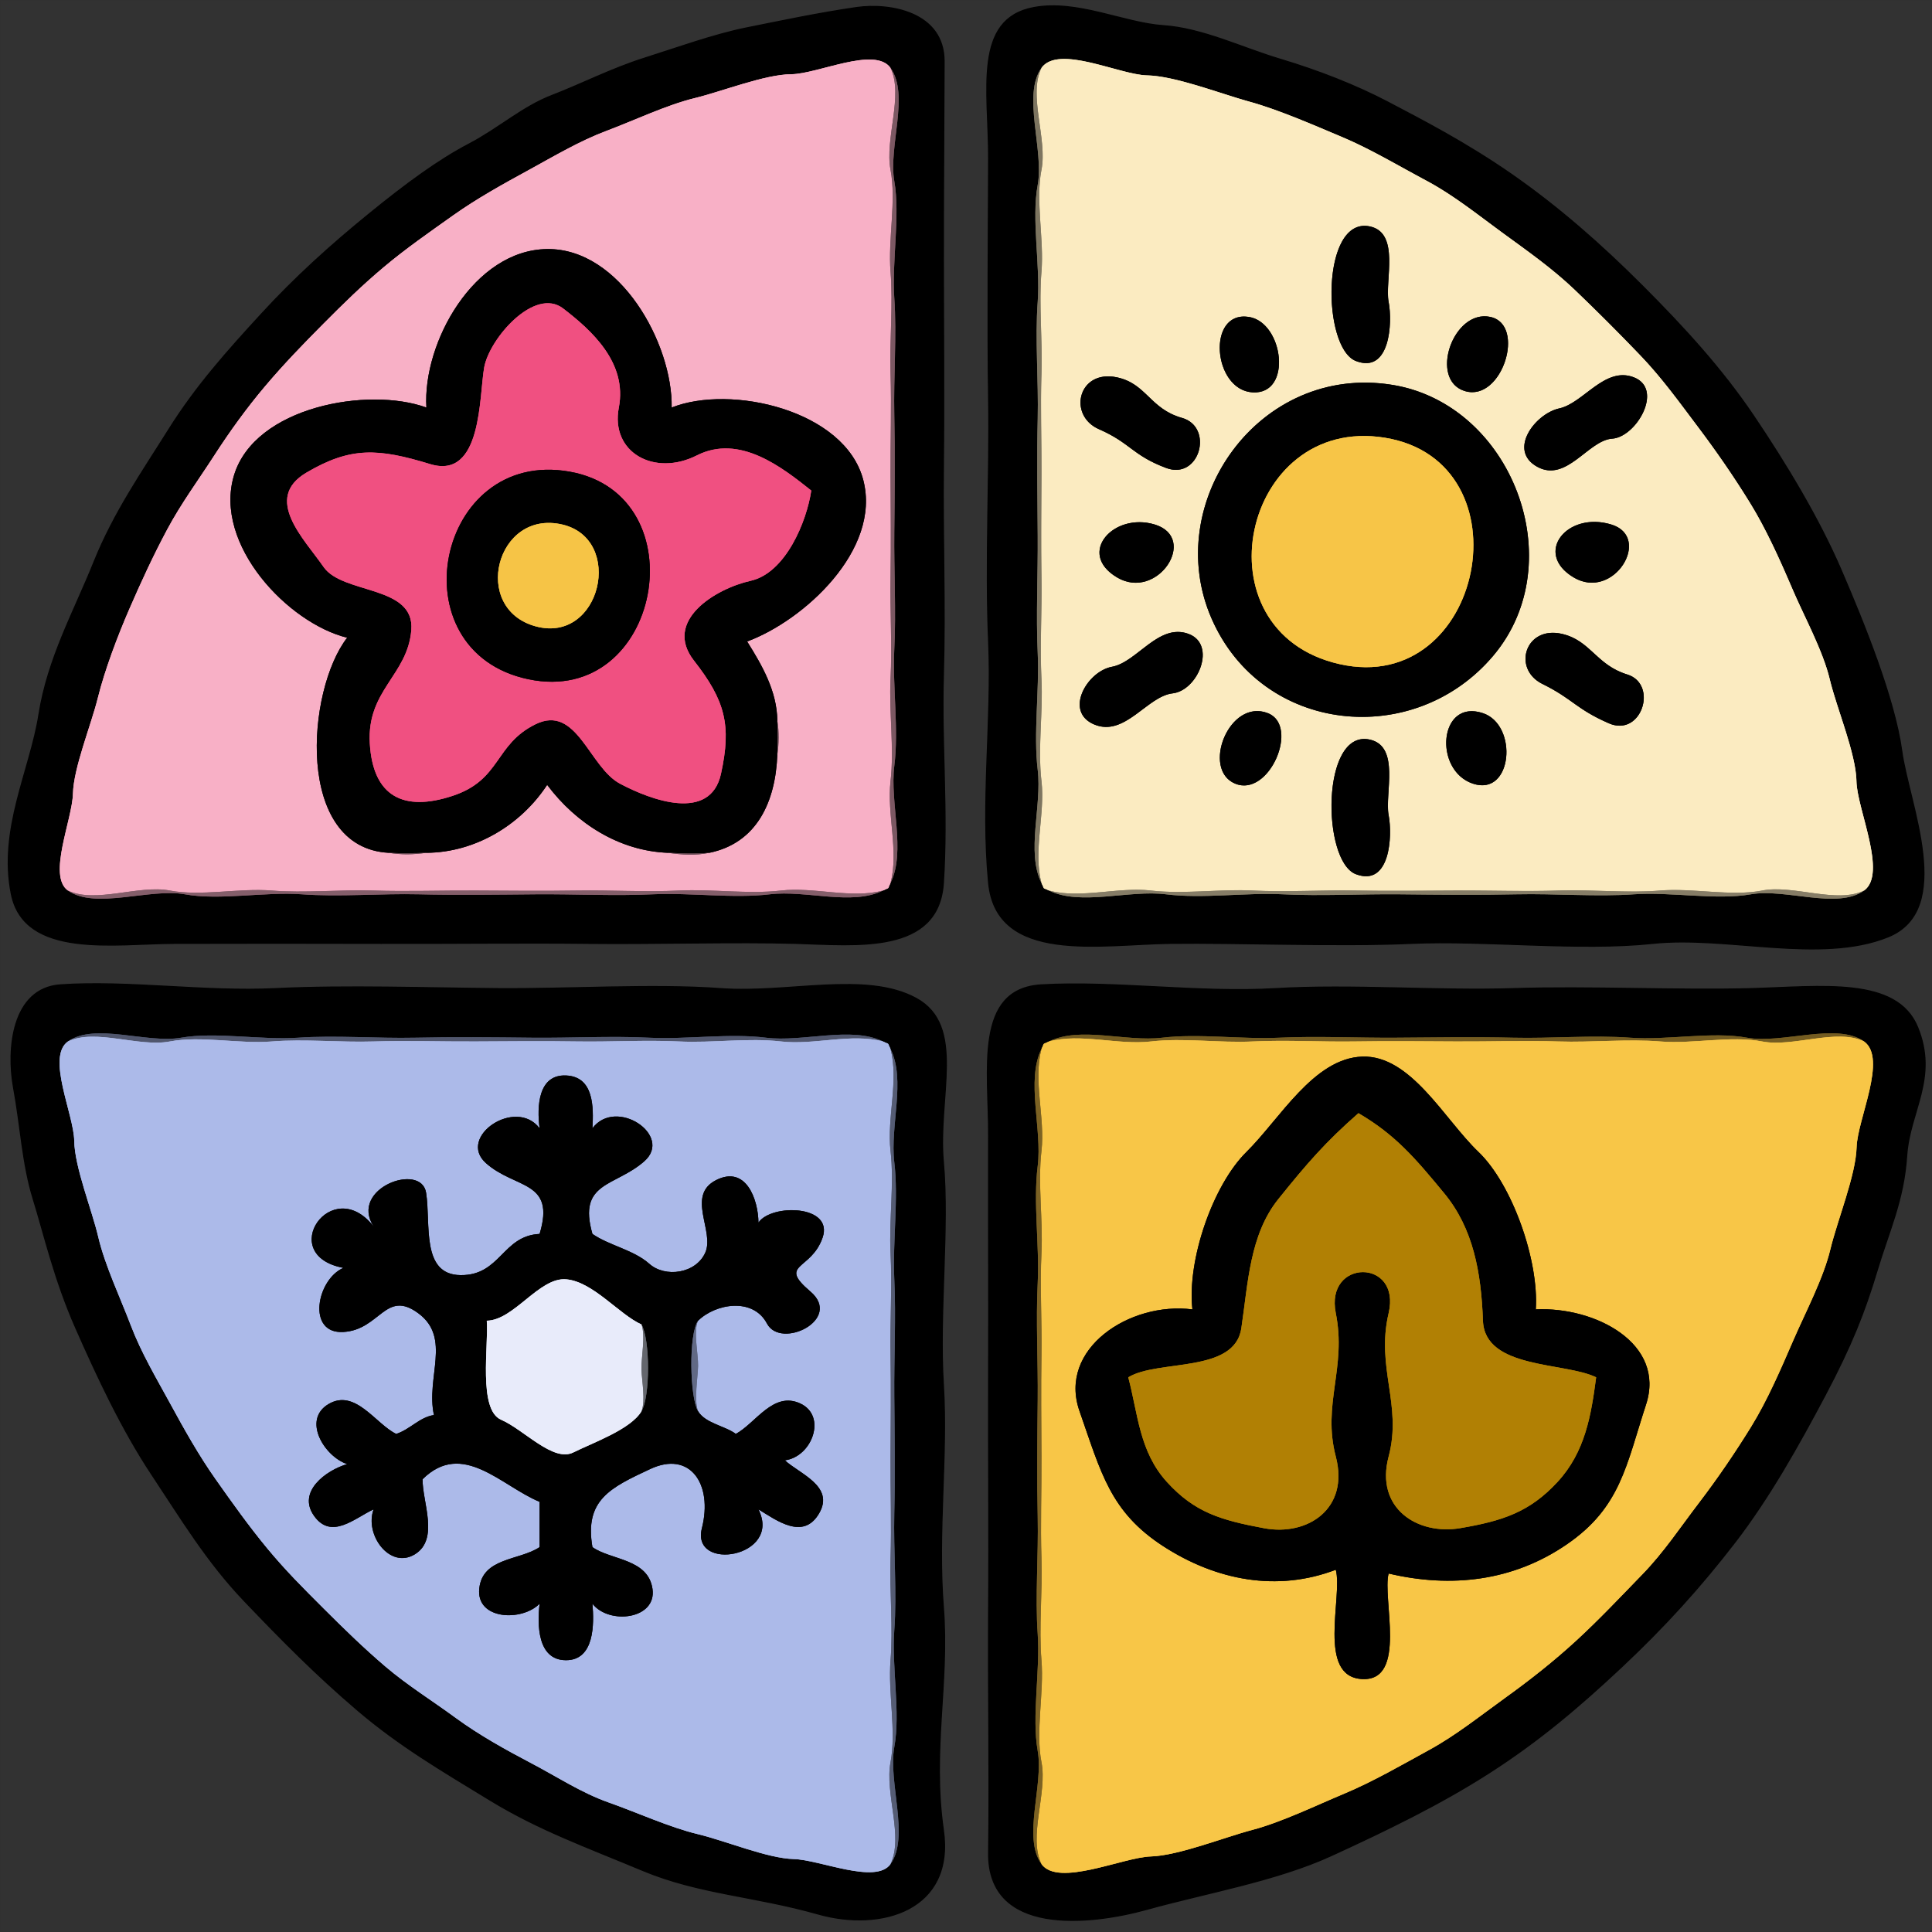 <svg xmlns="http://www.w3.org/2000/svg" width="512" height="512"><rect width="100%" height="100%" fill="#333333" stroke="none"/><path fill="none" fill-opacity="0" stroke="#000" stroke-opacity=".02" stroke-width=".3" d="M0 512h512V0H0v512M227 2c8.9-1.28 23.22 1.26 23.19 14.25-.03 13-.2 36.58-.19 52.75.01 16.17.2 37.51 0 55-.2 17.49.54 36.74 0 55-.54 18.26 1.23 36.03 0 55s-23.07 16.47-39 16c-15.93-.46-38.19.2-55 0-16.81-.2-38.33.06-55 0s-39.59-.04-55 0c-15.41.04-39.49 4.13-42.98-13.02-3.48-17.16 4.96-32.73 7.31-47.65 2.35-14.92 9.33-27.3 14.59-40.41 5.27-13.1 12.7-23.74 19.85-35.15 7.15-11.41 15.43-20.66 24.48-30.52s18.48-18.34 28.5-26.5c10.01-8.16 18.5-14.36 26.5-18.55 8-4.19 14.14-9.86 22.05-12.91 7.92-3.05 15.9-7.16 24.47-9.86 8.57-2.71 18.33-6.26 27-8.01C206.44 5.68 216.94 3.45 227 2m47 0c11.52-2.12 23.81 4.09 34.25 4.8 10.44.71 20.93 5.89 31.05 8.91 10.13 3.03 20.19 6.98 28.62 11.42 8.43 4.44 20.4 10.55 32.78 19.17 12.38 8.63 23.6 18.5 34.55 29.45 10.94 10.95 21.07 21.99 29.5 34.5 8.44 12.51 17.26 27.08 23.17 40.83 5.92 13.74 14.16 33.97 16.06 47.94 1.89 13.98 14.19 42.11-3.68 49.28-17.86 7.18-42.76-.38-62.3 1.7s-44.5-.87-64 0-45.77-.23-64 0c-18.23.23-45.9 5.58-48-16-2.1-21.59.91-43.13 0-64-.91-20.87.32-44.15 0-64s-.04-46.16 0-64c.04-17.84-4.24-37.02 12-40M16 261c17.92-1.24 38.16 1.92 57 1 18.84-.92 40.29-.15 59 0s41.05-1.31 59 0c17.95 1.31 38.45-4.67 51.77 2.57s5.66 26.1 7.23 43.43c1.57 17.33-1.18 40.11 0 59s-1.58 39.06 0 59c1.58 19.94-3.04 37.82 0 59s-16.41 27-33.22 22.22c-16.81-4.77-31.64-5.34-46.46-11.54-14.81-6.2-27.49-10.72-40.4-18.6-12.91-7.88-24.08-14.41-35.15-23.85-11.07-9.44-20.07-18.56-30.02-28.98-9.95-10.42-16.67-21.66-24.52-33.48-7.85-11.81-14.44-25.89-20.15-38.85-5.72-12.96-8.38-24.87-11.27-34.17-2.89-9.31-3.34-19.37-5.21-29.5C1.74 278.12 3.13 261.89 16 261m260 0c19.4-1.12 41.81 2.2 62 1 20.19-1.2 43.14.65 63 0s44.24.53 63 0c18.76-.53 38.69-3.25 44.19 10.25 5.5 13.51-2.1 22.19-2.9 34.05-.8 11.85-4.6 19.62-7.86 30.47-3.26 10.85-6.74 19.72-13.73 32.93-7 13.2-14.76 27.12-23.95 39.05-9.2 11.93-18.69 22.39-30 33-11.31 10.61-21.91 19.6-35 28-13.08 8.41-27.46 15.36-41.98 22.02-14.52 6.66-33.36 9.91-48.79 14.21-15.44 4.29-42.28 6.99-41.98-14.98.3-21.97-.15-43.09 0-64 .15-20.91-.08-43.38 0-63 .08-19.62-.07-45.59 0-63 .07-17.41-3.95-38.97 14-40Z"/><path fill="none" fill-opacity="0" stroke="#000" stroke-width=".3" d="M227 2c-10.06 1.45-20.56 3.68-29.23 5.42-8.67 1.75-18.43 5.3-27 8.01-8.57 2.7-16.55 6.81-24.47 9.86-7.91 3.05-14.05 8.72-22.05 12.91-8 4.19-16.49 10.39-26.5 18.55-10.02 8.16-19.45 16.64-28.5 26.5s-17.33 19.11-24.48 30.52c-7.15 11.41-14.58 22.05-19.85 35.15-5.26 13.11-12.24 25.49-14.59 40.41-2.35 14.92-10.79 30.49-7.31 47.65C6.51 254.13 30.59 250.04 46 250c15.41-.04 38.33-.06 55 0s38.19-.2 55 0c16.81.2 39.07-.46 55 0 15.93.47 37.77 2.97 39-16 1.23-18.97-.54-36.74 0-55 .54-18.26-.2-37.51 0-55 .2-17.49.01-38.83 0-55s.16-39.75.19-52.75C250.22 3.26 235.9.72 227 2m9 16c5.07 7.12-.6 20.85 1 30 1.6 9.15-.68 21.22 0 31 .68 9.78-.22 20.96 0 31s.11 20.89 0 31 .5 20.97 0 31c-.5 10.03 1.23 21.25 0 31s3.14 22.66-1 31c-.94 1.9-.03 1.02-2 2-8.25 4.1-20.35-.16-30 1-9.65 1.16-21.01-.47-31 0-9.99.47-20.9-.09-31 0-10.1.09-20.95.24-31 0s-21.19.73-31 0c-9.81-.73-21.78 1.69-31 0-9.22-1.69-23.8 4.12-31-1-5.46-3.89 1.15-18.73 1.33-25.67.18-6.94 4.78-18.07 6.6-25.4 1.81-7.34 5.3-16.55 8.38-23.62 3.07-7.08 6.36-14.2 10-21 3.63-6.81 8.29-13.13 12.44-19.56 4.15-6.43 8.61-12.61 13.55-18.45 4.94-5.84 10.02-11.09 15.45-16.55 5.43-5.46 10.16-10.09 16-15 5.84-4.9 12.08-9.23 18.33-13.67 6.25-4.44 13.26-8.33 20-12 6.73-3.68 13.39-7.67 20.61-10.39 7.23-2.71 15.96-6.87 23.33-8.67 7.38-1.79 18.6-6.29 25.65-6.35 7.06-.05 22.2-7.48 26.33-1.67ZM274 2c-16.24 2.98-11.96 22.16-12 40-.04 17.84-.32 44.15 0 64s-.91 43.13 0 64c.91 20.87-2.1 42.41 0 64 2.1 21.58 29.77 16.23 48 16 18.23-.23 44.5.87 64 0s44.46 2.08 64 0 44.44 5.48 62.3-1.7c17.87-7.17 5.57-35.3 3.68-49.28-1.9-13.97-10.14-34.2-16.06-47.94-5.91-13.75-14.73-28.32-23.17-40.83-8.43-12.51-18.56-23.55-29.5-34.5C424.3 64.8 413.08 54.93 400.7 46.3c-12.38-8.62-24.35-14.73-32.78-19.17-8.43-4.44-18.49-8.39-28.62-11.42-10.12-3.02-20.61-8.2-31.05-8.91C297.81 6.09 285.52-.12 274 2m220 234c-7.06 5.1-20.88-.62-30 1-9.12 1.62-21.23-.69-31 0s-20.96-.22-31 0-20.89.11-31 0-20.97.5-31 0c-10.03-.5-21.25 1.23-31 0s-22.66 3.14-31-1c-1.9-.94-1.02-.03-2-2-4.1-8.25.16-20.35-1-30-1.16-9.65.47-21.01 0-31-.47-9.99.08-20.91 0-31s-.24-20.96 0-31-.73-21.2 0-31-1.71-21.8 0-31-4.15-23.86 1-31c4.52-6.26 20.6 1.81 28.02 1.98 7.42.16 19.31 4.81 27.05 6.95 7.74 2.13 17.03 6.2 24.61 9.39 7.58 3.19 15.2 7.77 22.4 11.6 7.19 3.84 13.63 9.06 20.17 13.83 6.53 4.77 13.07 9.35 19 15 5.92 5.66 11.83 11.58 17.5 17.5s10.28 12.34 15.17 18.83c4.89 6.49 9.54 13.2 13.83 20.17 4.3 6.96 8.02 15.27 11.23 22.77 3.2 7.51 8.08 16.29 9.94 24.06 1.87 7.76 6.91 19.55 7.06 26.94.14 7.4 8.24 24.49 2.02 28.98Z"/><path fill="none" fill-opacity="0" stroke="#F8B0C6" stroke-width=".3" d="M18 236c7.31 3.51 18.76-1.58 27 0 8.24 1.58 18.35-.7 27 0 8.65.7 18.17-.28 27 0 8.83.28 18.1-.05 27 0 8.9.05 18.09.14 27 0s18.14.43 27 0 18.28 1.01 27 0c8.72-1.01 18.62 2.25 27 0 1.97-.98 1.06-.1 2-2 2.25-8.38-1.01-18.28 0-27 1.01-8.72-.43-18.14 0-27s-.14-18.09 0-27 .05-18.1 0-27c-.05-8.9.28-18.17 0-27-.28-8.83.7-18.35 0-27-.7-8.65 1.58-18.76 0-27-1.58-8.24 3.51-19.69 0-27-4.13-5.81-19.27 1.62-26.33 1.67-7.05.06-18.27 4.56-25.65 6.35-7.37 1.8-16.1 5.96-23.33 8.67-7.22 2.72-13.88 6.71-20.61 10.39-6.74 3.67-13.75 7.56-20 12s-12.49 8.77-18.33 13.67c-5.84 4.91-10.57 9.54-16 15-5.43 5.46-10.51 10.71-15.45 16.55-4.94 5.84-9.4 12.02-13.55 18.45s-8.81 12.75-12.44 19.56c-3.64 6.8-6.93 13.92-10 21-3.08 7.07-6.57 16.28-8.38 23.62-1.82 7.33-6.42 18.46-6.6 25.4-.18 6.94-6.79 21.78-1.33 25.67m188-45c.51 3.13.44 5.95 0 9-.47 12.31-5.29 23.37-18 26-3.78.78-7.33.52-11 0-12.87-.49-24.3-7.74-32-18-7.02 10.7-19.14 17.93-32 18-3.4.49-6.64.55-10 0-24.9-1.35-21.8-43.1-11-57-15.68-3.85-35.49-24.72-30-43 5.49-18.28 35.64-23.6 51-18-1.04-17.18 12.63-41.78 32-42 19.37-.22 33.28 25.11 33 42 15.62-6.21 45.97.66 50.78 19.22 4.81 18.57-15.84 37.26-30.78 42.78 4.01 6.39 7.92 13.21 8 21Z"/><path fill="none" fill-opacity="0" stroke="#FBEBC1" stroke-width=".3" d="M276 18c-3.57 7.23 1.61 18.8 0 27s.71 18.37 0 27c-.71 8.63.29 18.17 0 27-.29 8.83.05 18.1 0 27-.05 8.9-.14 18.09 0 27s-.43 18.14 0 27-1.01 18.28 0 27c1.01 8.72-2.26 18.62 0 27 .98 1.97.1 1.06 2 2 8.38 2.25 18.28-1.01 27 0 8.72 1.01 18.14-.43 27 0s18.09-.14 27 0 18.1.05 27 0c8.9-.05 18.17.29 27 0 8.83-.29 18.37.71 27 0 8.63-.71 18.8 1.61 27 0s19.77 3.57 27 0c6.22-4.49-1.88-21.58-2.02-28.98-.15-7.39-5.19-19.18-7.06-26.94-1.86-7.77-6.74-16.55-9.94-24.06-3.21-7.5-6.93-15.81-11.23-22.77-4.29-6.97-8.94-13.68-13.83-20.17-4.89-6.49-9.5-12.91-15.17-18.83a566.215 566.215 0 0 0-17.5-17.5c-5.93-5.65-12.47-10.23-19-15-6.54-4.77-12.98-9.99-20.17-13.83-7.2-3.83-14.82-8.41-22.4-11.6-7.58-3.19-16.87-7.26-24.61-9.39-7.74-2.14-19.63-6.79-27.05-6.95-7.42-.17-23.5-8.24-28.02-1.98m87 42c8.13 1.69 3.94 14.44 5 20 1.06 5.56.37 19.14-8.67 15.67-9.04-3.47-9.29-38.36 3.67-35.67m-32 24c9.14 1.47 11.59 20.57.98 19.98-10.62-.6-12.26-21.79-.98-19.98m64 0c9.46 2.07 3.1 22.46-6.67 19.67-9.78-2.79-3.32-21.85 6.67-19.67m-99 16c7.83 1.66 8.73 8.34 17.25 10.75 8.51 2.42 4.69 16.62-4.25 13.25-8.94-3.37-9.38-6.59-17.75-10.25-8.36-3.66-5.55-15.93 4.75-13.75m137 0c8 3.12.64 15.83-5.75 16.25-6.38.43-12.12 11.78-19.92 7.42-7.8-4.36-.51-14.04 5.9-15.44 6.41-1.4 12.07-11.24 19.77-8.23m-64 2c31.61 5.13 47.71 46.88 26.75 71.75-20.97 24.86-61.28 20.84-74.67-9.83-13.4-30.66 12.54-67.67 47.92-61.92m-63 37c11.73 3.56.73 20.4-10 14-10.73-6.4-.87-17.3 10-14m121 0c10.99 3.34.66 20.39-10 14-10.66-6.39-1.75-17.57 10-14m-112 29c7.48 2.8 2.53 14.97-4.25 15.75-6.77.78-12.65 11.62-20.75 8.25-8.1-3.37-1.96-14.08 4.7-15.3 6.65-1.23 12.36-11.67 20.3-8.7m99 0c7.55 1.78 8.98 8.19 17.25 10.75 8.26 2.57 3.8 16.74-4.92 12.92-8.72-3.82-9.49-6.43-17.58-10.42-8.08-4-4.54-15.55 5.25-13.25m-78 21c8.49 3.31.35 22.41-8.67 18.67-9.02-3.75-1.61-22.68 8.67-18.67m57 0c9.41 3.16 7.85 22.19-2.67 18.67-10.52-3.52-9.02-22.59 2.67-18.67m-30 7c8.13 1.78 3.94 14.38 5 20 1.06 5.62.38 19.08-8.67 15.67-9.06-3.41-9.27-38.5 3.67-35.67Z"/><path fill="none" fill-opacity="0" stroke="#7C5863" stroke-width=".3" d="M236 234c4.14-8.34-.23-21.25 1-31s-.5-20.97 0-31c.5-10.03-.11-20.89 0-31s.22-20.96 0-31 .68-21.22 0-31c-.68-9.78 1.6-21.85 0-31-1.6-9.15 4.07-22.88-1-30 3.51 7.31-1.58 18.76 0 27 1.58 8.24-.7 18.35 0 27 .7 8.65-.28 18.17 0 27 .28 8.83-.05 18.1 0 27 .05 8.9.14 18.09 0 27s.43 18.14 0 27 1.01 18.28 0 27c-1.01 8.72 2.25 18.62 0 27Z"/><path fill="none" fill-opacity="0" stroke="#7D7560" stroke-width=".3" d="M276 234c-2.26-8.38 1.01-18.28 0-27-1.01-8.72.43-18.14 0-27s.14-18.09 0-27-.05-18.1 0-27c.05-8.9-.29-18.17 0-27 .29-8.83-.71-18.37 0-27 .71-8.63-1.61-18.8 0-27s-3.57-19.77 0-27c-5.15 7.14.71 21.8-1 31s.73 21.2 0 31 .24 20.96 0 31-.08 20.91 0 31-.47 21.01 0 31c.47 9.99-1.16 21.35 0 31 1.16 9.65-3.1 21.75 1 30Z"/><path fill="none" fill-opacity="0" stroke="#000" stroke-width=".3" d="M363 60c-12.96-2.69-12.71 32.2-3.67 35.67 9.04 3.47 9.73-10.11 8.67-15.67-1.06-5.56 3.13-18.31-5-20ZM103 226c3.28.18 6.72.13 10 0 12.86-.07 24.98-7.3 32-18 7.7 10.26 19.13 17.51 32 18 3.57.14 7.45.32 11 0 12.71-2.63 17.53-13.69 18-26 .11-2.96.16-6.05 0-9-.08-7.79-3.99-14.61-8-21 14.94-5.52 35.59-24.21 30.78-42.78-4.81-18.56-35.16-25.43-50.78-19.22.28-16.89-13.63-42.22-33-42-19.37.22-33.04 24.82-32 42-15.36-5.6-45.51-.28-51 18-5.49 18.28 14.32 39.15 30 43-10.8 13.9-13.9 55.65 11 57m112-96c-1.22 8.24-6.79 21.85-16.08 23.92-9.28 2.07-23.28 10.59-15 21.16 8.28 10.57 9.97 17.13 7.15 29.99-2.81 12.86-18.58 6.97-26.76 2.62-8.19-4.34-11.43-21.15-22.38-15.76-10.95 5.38-9.05 14.73-22.01 18.99-12.95 4.27-21.1.21-21.92-13.92-.82-14.13 10-18.02 11-30 .99-11.99-18.19-9.43-23.25-16.75-5.05-7.33-16.22-18.14-4.52-25.02 11.7-6.88 18.96-6.46 32.78-2.24 13.81 4.22 12.93-18.05 14.31-25.67 1.39-7.61 13.34-21.39 20.93-15.57 7.58 5.83 17.03 14.36 14.75 26.25-2.29 11.89 9.39 18.39 20.68 12.68 11.29-5.71 22.51 3.1 30.32 9.32Z"/><path fill="none" fill-opacity="0" stroke="#F05081" stroke-width=".3" d="M215 130c-7.81-6.22-19.03-15.03-30.32-9.32-11.29 5.71-22.97-.79-20.68-12.68 2.28-11.89-7.17-20.42-14.75-26.25-7.59-5.82-19.54 7.96-20.93 15.57-1.38 7.62-.5 29.89-14.31 25.67-13.82-4.22-21.08-4.64-32.78 2.24-11.7 6.88-.53 17.69 4.52 25.02 5.06 7.32 24.24 4.76 23.25 16.75-1 11.98-11.82 15.87-11 30 .82 14.13 8.97 18.19 21.92 13.92 12.96-4.26 11.06-13.61 22.01-18.99 10.95-5.39 14.19 11.42 22.38 15.76 8.18 4.35 23.95 10.24 26.76-2.62 2.82-12.86 1.13-19.42-7.15-29.99-8.28-10.57 5.72-19.09 15-21.16 9.29-2.07 14.86-15.68 16.08-23.92m-64-5c34.42 6.17 24.26 62.42-11 55-35.26-7.42-24.41-61.35 11-55Z"/><path fill="none" fill-opacity="0" stroke="#000" stroke-width=".3" d="M331 84c-11.28-1.81-9.64 19.38.98 19.98 10.61.59 8.16-18.51-.98-19.98ZM395 84c-9.99-2.18-16.45 16.88-6.67 19.67 9.77 2.79 16.13-17.6 6.67-19.67ZM296 100c-10.3-2.18-13.11 10.09-4.75 13.75 8.37 3.66 8.81 6.88 17.75 10.25s12.76-10.83 4.25-13.25c-8.52-2.41-9.42-9.09-17.25-10.75ZM433 100c-7.7-3.01-13.36 6.83-19.77 8.23-6.41 1.4-13.7 11.08-5.9 15.44 7.8 4.36 13.54-6.99 19.92-7.42 6.39-.42 13.75-13.13 5.75-16.25Z"/><path fill="none" fill-opacity="0" stroke="#000" stroke-width=".3" d="M369 102c-35.38-5.75-61.32 31.26-47.92 61.92 13.39 30.67 53.7 34.69 74.67 9.83 20.96-24.87 4.86-66.62-26.75-71.75m-2 14c38.42 6.24 26.3 68.63-12 60-38.3-8.63-25.89-66.15 12-60Z"/><path fill="none" fill-opacity="0" stroke="#F7C547" stroke-width=".3" d="M367 116c-37.89-6.15-50.3 51.37-12 60 38.3 8.63 50.42-53.76 12-60Z"/><path fill="none" fill-opacity="0" stroke="#000" stroke-width=".3" d="M151 125c-35.41-6.35-46.26 47.58-11 55 35.26 7.42 45.42-48.83 11-55m-2 14c16.58 3.86 10.26 31.66-7 27-17.26-4.66-10.53-31.08 7-27Z"/><path fill="none" fill-opacity="0" stroke="#F6C446" stroke-width=".3" d="M149 139c-17.53-4.08-24.26 22.34-7 27s23.58-23.14 7-27Z"/><path fill="none" fill-opacity="0" stroke="#000" stroke-width=".3" d="M306 139c-10.87-3.3-20.73 7.6-10 14s21.73-10.44 10-14ZM427 139c-11.75-3.57-20.66 7.61-10 14s20.99-10.66 10-14ZM315 168c-7.94-2.97-13.65 7.47-20.3 8.7-6.66 1.22-12.8 11.93-4.7 15.3 8.1 3.37 13.98-7.47 20.75-8.25 6.78-.78 11.73-12.95 4.25-15.75ZM414 168c-9.79-2.3-13.33 9.25-5.25 13.25 8.09 3.99 8.86 6.6 17.58 10.42 8.72 3.82 13.18-10.35 4.92-12.92-8.27-2.56-9.7-8.97-17.25-10.75ZM336 189c-10.28-4.01-17.69 14.92-8.67 18.67 9.02 3.74 17.16-15.36 8.67-18.67ZM393 189c-11.69-3.92-13.19 15.15-2.67 18.67 10.52 3.52 12.08-15.51 2.67-18.67Z"/><path fill="none" fill-opacity="0" stroke="#785560" stroke-width=".3" d="M206 200c.44-3.05.51-5.87 0-9 .16 2.95.11 6.04 0 9Z"/><path fill="none" fill-opacity="0" stroke="#000" stroke-width=".3" d="M363 196c-12.94-2.83-12.73 32.26-3.67 35.67 9.05 3.41 9.73-10.05 8.67-15.67-1.06-5.62 3.13-18.22-5-20Z"/><path fill="none" fill-opacity="0" stroke="#644750" stroke-width=".3" d="M113 226c-3.28.13-6.72.18-10 0 3.36.55 6.6.49 10 0Z"/><path fill="none" fill-opacity="0" stroke="#674953" stroke-width=".3" d="M188 226c-3.55.32-7.43.14-11 0 3.67.52 7.22.78 11 0Z"/><path fill="none" fill-opacity="0" stroke="#845E6A" stroke-width=".3" d="M234 236c-8.38 2.25-18.28-1.01-27 0-8.72 1.01-18.14-.43-27 0s-18.09-.14-27 0-18.1.05-27 0c-8.9-.05-18.17.28-27 0-8.83-.28-18.35.7-27 0-8.65-.7-18.76 1.58-27 0-8.24-1.58-19.69 3.51-27 0 7.2 5.12 21.78-.69 31 1 9.22 1.69 21.19-.73 31 0 9.81.73 20.95-.24 31 0s20.9.09 31 0c10.1-.09 21.01.47 31 0 9.99-.47 21.35 1.16 31 0 9.65-1.16 21.75 3.1 30-1Z"/><path fill="none" fill-opacity="0" stroke="#867D67" stroke-width=".3" d="M494 236c-7.23 3.57-18.8-1.61-27 0s-18.37-.71-27 0c-8.63.71-18.17-.29-27 0-8.83.29-18.1-.05-27 0-8.9.05-18.09.14-27 0s-18.14.43-27 0-18.28 1.01-27 0c-8.72-1.01-18.62 2.25-27 0 8.34 4.14 21.25-.23 31 1s20.97-.5 31 0c10.03.5 20.89-.11 31 0s20.96.22 31 0 21.23.69 31 0 21.88 1.62 31 0c9.12-1.62 22.94 4.1 30-1Z"/><path fill="none" fill-opacity="0" stroke="#000" stroke-width=".3" d="M16 261c-12.87.89-14.26 17.12-12.4 27.25 1.87 10.13 2.32 20.19 5.21 29.5 2.89 9.3 5.55 21.21 11.27 34.17 5.71 12.96 12.3 27.04 20.15 38.85 7.85 11.82 14.57 23.06 24.52 33.48 9.95 10.42 18.95 19.54 30.02 28.98 11.07 9.44 22.24 15.97 35.15 23.85 12.91 7.88 25.59 12.4 40.4 18.6 14.82 6.2 29.65 6.77 46.46 11.54C233.59 512 253.04 506.18 250 485c-3.04-21.18 1.58-39.06 0-59-1.58-19.94 1.18-40.11 0-59s1.57-41.67 0-59 6.09-36.19-7.23-43.43c-13.32-7.24-33.82-1.26-51.77-2.57-17.95-1.31-40.29.15-59 0s-40.16-.92-59 0c-18.84.92-39.08-2.24-57-1m218 15c1.9.94 1.02.03 2 2 4.1 8.25-.16 20.35 1 30 1.16 9.65-.47 21.01 0 31 .47 9.99-.09 20.9 0 31 .09 10.1.24 20.95 0 31s.73 21.19 0 31c-.73 9.81 1.69 21.78 0 31-1.69 9.22 4.12 23.8-1 31-3.89 5.47-18.7-1.15-25.67-1.33-6.97-.18-18.02-4.83-25.4-6.6-7.39-1.76-16.3-5.82-23.61-8.39-7.31-2.58-13.75-6.86-20.57-10.43-6.81-3.58-13.8-7.46-20-12-6.19-4.55-12.66-8.54-18.5-13.5-5.83-4.97-11.03-10.04-16.5-15.5-5.47-5.46-10.14-10.12-15-16-4.86-5.89-9.25-12.06-13.67-18.33-4.42-6.27-8.33-13.25-12-20-3.68-6.74-7.64-13.39-10.39-20.61-2.74-7.23-6.89-15.98-8.62-23.38-1.73-7.4-6.29-18.56-6.4-25.6-.1-7.04-7.45-22.22-1.67-26.33 7.12-5.07 20.85.61 30-1 9.15-1.61 21.22.68 31 0 9.78-.68 20.96.22 31 0s20.89-.11 31 0 20.97-.5 31 0c10.03.5 21.25-1.23 31 0s22.66-3.14 31 1ZM276 261c-17.95 1.03-13.93 22.59-14 40-.07 17.41.08 43.38 0 63-.08 19.62.15 42.09 0 63-.15 20.91.3 42.03 0 64s26.54 19.27 41.98 14.98c15.43-4.3 34.27-7.55 48.79-14.21 14.52-6.66 28.9-13.61 41.98-22.02 13.09-8.4 23.69-17.39 35-28 11.31-10.61 20.8-21.07 30-33 9.19-11.93 16.95-25.85 23.95-39.05 6.99-13.21 10.47-22.08 13.73-32.93 3.26-10.85 7.06-18.62 7.86-30.47.8-11.86 8.4-20.54 2.9-34.05-5.5-13.5-25.43-10.78-44.19-10.25-18.76.53-43.14-.65-63 0s-42.81-1.2-63 0c-20.19 1.2-42.6-2.12-62-1m218 15c6.23 4.5-1.77 20.62-1.98 28.02-.2 7.41-5.06 19.23-6.95 27.05-1.88 7.82-6.58 16.62-9.84 24.16-3.26 7.54-6.84 15.86-11.15 22.85-4.32 6.99-8.9 13.71-13.83 20.17-4.94 6.46-9.32 13.12-15.02 18.98-5.7 5.87-11.47 12-17.48 17.52s-12.27 10.45-18.83 15.17c-6.56 4.72-13.05 9.94-20.17 13.83-7.11 3.89-14.91 8.41-22.44 11.56-7.53 3.14-16.66 7.58-24.38 9.62-7.73 2.04-19.58 6.82-26.95 7.05-7.37.22-24.53 8.19-28.98 2.02-5.1-7.06.62-20.88-1-30-1.62-9.12.69-21.23 0-31s.22-20.96 0-31-.11-20.89 0-31-.5-20.97 0-31c.5-10.03-1.23-21.25 0-31s-3.14-22.66 1-31c.94-1.9.03-1.02 2-2 8.25-4.1 20.35.16 30-1 9.65-1.16 21.01.47 31 0 9.99-.47 20.91.08 31 0s20.96-.24 31 0 21.2-.73 31 0 21.8-1.71 31 0 23.86-4.15 31 1Z"/><path fill="none" fill-opacity="0" stroke="#50566D" stroke-width=".3" d="M18 276c7.31-3.51 18.76 1.58 27 0 8.24-1.58 18.35.7 27 0 8.65-.7 18.17.28 27 0 8.83-.28 18.1.05 27 0 8.9-.05 18.09-.14 27 0s18.14-.43 27 0 18.28-1.01 27 0c8.72 1.01 18.62-2.25 27 0-8.34-4.14-21.25.23-31-1s-20.97.5-31 0c-10.03-.5-20.89.11-31 0s-20.96-.22-31 0-21.22-.68-31 0c-9.78.68-21.85-1.61-31 0-9.15 1.61-22.88-4.07-30 1Z"/><path fill="none" fill-opacity="0" stroke="#745C21" stroke-width=".3" d="M278 276c8.38-2.26 18.28 1.01 27 0 8.72-1.01 18.14.43 27 0s18.09.14 27 0 18.1-.05 27 0c8.9.05 18.17-.29 27 0 8.83.29 18.37-.71 27 0 8.63.71 18.8-1.61 27 0s19.77-3.57 27 0c-7.14-5.15-21.8.71-31-1s-21.2.73-31 0-20.96.24-31 0-20.91-.08-31 0-21.01-.47-31 0c-9.99.47-21.35-1.16-31 0-9.65 1.16-21.75-3.1-30 1Z"/><path fill="none" fill-opacity="0" stroke="#ACBAE9" stroke-width=".3" d="M236 494c3.51-7.31-1.58-18.76 0-27 1.58-8.24-.7-18.35 0-27 .7-8.65-.28-18.17 0-27 .28-8.83-.05-18.1 0-27 .05-8.9.14-18.09 0-27s.43-18.14 0-27 1.01-18.28 0-27c-1.01-8.72 2.25-18.62 0-27-.98-1.97-.1-1.06-2-2-8.38-2.25-18.28 1.01-27 0-8.72-1.01-18.14.43-27 0s-18.09.14-27 0-18.1-.05-27 0c-8.9.05-18.17-.28-27 0-8.83.28-18.35-.7-27 0-8.65.7-18.76-1.58-27 0-8.24 1.58-19.69-3.51-27 0-5.78 4.11 1.57 19.29 1.67 26.33.11 7.04 4.67 18.2 6.4 25.6 1.73 7.4 5.88 16.15 8.62 23.38 2.75 7.22 6.71 13.87 10.39 20.61 3.67 6.75 7.58 13.73 12 20s8.81 12.44 13.67 18.33c4.86 5.88 9.53 10.54 15 16 5.47 5.46 10.67 10.53 16.5 15.5 5.84 4.96 12.31 8.95 18.5 13.5 6.2 4.54 13.19 8.42 20 12 6.82 3.57 13.26 7.85 20.57 10.43 7.31 2.57 16.22 6.63 23.61 8.39 7.38 1.77 18.43 6.42 25.4 6.6 6.97.18 21.78 6.8 25.67 1.33m-51-144c-1.32 2.67.07 8.95 0 12-.07 3.05-1.13 9.19 0 12 1.92 3.2 7.14 3.86 10 6 5.28-2.86 9.91-11.38 17.07-8.07 7.16 3.3 3.15 14.15-4.07 15.07 3.95 3.62 13.26 6.89 9.07 14.07-4.18 7.19-11.24 1.87-16.07-1.07 6.37 12.73-17.95 16.71-14.99 4.99 2.96-11.72-3.15-20.63-13.7-15.68-10.56 4.94-17.46 8.18-15.31 20.69 4.87 3.48 14.76 3.01 15.92 11.08 1.16 8.06-11.5 9.59-15.92 3.92.47 5.36.57 15-7.03 14.97-7.59-.02-7.61-9.48-6.97-14.97-4.7 4.79-16.86 4.29-15.99-4.01.86-8.29 10.73-7.43 15.99-10.99v-12c-10.18-4.2-20.4-16.46-31-6-.14 5.93 4.52 15.91-2.08 19.92-6.61 4.01-13.36-5.17-10.92-11.92-4.96 2.29-11.15 8.18-15.75 1.75S86.4 389.65 92 388c-6.04-2.01-12.01-11.74-4.92-15.92 7.09-4.17 12.51 5.34 17.92 7.92 3.64-1.16 6.2-4.45 10-5-2.18-9.92 4.67-20.4-4.08-26.92-8.74-6.53-10.17 4.35-19.93 4.91-9.76.57-7.09-13.9.01-16.99-18.02-3.39-3.1-25.13 8-11-6.52-10.07 12.6-17.1 13.92-8.92 1.31 8.19-1.44 21.76 9.16 21.84 10.59.09 11.04-10.44 20.92-10.92 4.32-14.28-6.49-11.84-14.23-18.77s7.89-17.54 14.23-9.23c-.76-5.75-.39-14.31 7.01-13.99 7.4.32 7.31 8.39 6.99 13.99 6.25-8.33 21.5 1.92 13.75 8.75-7.76 6.82-17.72 5.37-13.75 19.25 4.45 3.09 10.9 4.2 15.08 7.92 4.17 3.73 12.36 2.64 14.84-3 2.48-5.65-5.14-15.1 2.83-19.17 7.97-4.06 11.19 5.16 11.25 11.25 3.37-5.03 20.03-4.75 16.99 4.01-3.03 8.75-11.96 6.83-3.24 14.24 8.72 7.4-7.81 15.49-11.5 8.5-3.7-6.99-13.6-5.3-18.25-.75Z"/><path fill="none" fill-opacity="0" stroke="#F8C647" stroke-width=".3" d="M276 278c-2.25 8.38 1.01 18.28 0 27-1.01 8.72.43 18.14 0 27s.14 18.09 0 27-.05 18.1 0 27c.05 8.9-.29 18.17 0 27 .29 8.83-.71 18.37 0 27 .71 8.63-1.61 18.8 0 27s-3.57 19.77 0 27c4.45 6.17 21.61-1.8 28.98-2.02 7.37-.23 19.22-5.01 26.95-7.05 7.72-2.04 16.85-6.48 24.38-9.62 7.53-3.15 15.33-7.67 22.44-11.56 7.12-3.89 13.61-9.11 20.17-13.83 6.56-4.72 12.82-9.65 18.83-15.17 6.01-5.52 11.78-11.65 17.48-17.52 5.7-5.86 10.08-12.52 15.02-18.98 4.93-6.46 9.51-13.18 13.83-20.17 4.31-6.99 7.89-15.31 11.15-22.85 3.26-7.54 7.96-16.34 9.84-24.16 1.89-7.82 6.75-19.64 6.95-27.05.21-7.4 8.21-23.52 1.98-28.02-7.23-3.57-18.8 1.61-27 0s-18.37.71-27 0c-8.63-.71-18.17.29-27 0-8.83-.29-18.1.05-27 0-8.9-.05-18.09-.14-27 0s-18.14-.43-27 0-18.28-1.01-27 0c-8.72 1.01-18.62-2.26-27 0-1.97.98-1.06.1-2 2m131 69c15.77-.76 34.5 9.05 29.22 25.22-5.28 16.17-6.74 27.26-20.97 37.03-14.22 9.78-30.63 11.67-47.25 7.75-1.74 6.48 5.06 28.61-7.03 27.97-12.08-.63-5.09-21.86-6.97-28.97-15.55 5.94-31.71 2.85-45.75-6.25-14.03-9.11-16.43-19.39-22.18-35.82-5.75-16.44 13.24-29.05 29.93-26.93-1.46-13.05 5.41-32.92 14.3-41.7 8.89-8.77 17.83-24.85 30.71-25.29 12.87-.44 21.79 16.65 30.76 25.22 8.97 8.57 16.09 28.78 15.23 41.77Z"/><path fill="none" fill-opacity="0" stroke="#555C74" stroke-width=".3" d="M236 494c5.12-7.2-.69-21.78 1-31 1.69-9.22-.73-21.19 0-31 .73-9.81-.24-20.95 0-31s.09-20.9 0-31c-.09-10.1.47-21.01 0-31-.47-9.99 1.16-21.35 0-31-1.16-9.65 3.1-21.75-1-30 2.25 8.38-1.01 18.28 0 27 1.01 8.72-.43 18.14 0 27s-.14 18.09 0 27 .05 18.1 0 27c-.05 8.9.28 18.17 0 27-.28 8.83.7 18.35 0 27-.7 8.65 1.58 18.76 0 27-1.58 8.24 3.51 19.69 0 27Z"/><path fill="none" fill-opacity="0" stroke="#7C6223" stroke-width=".3" d="M276 494c-3.57-7.23 1.61-18.8 0-27s.71-18.37 0-27c-.71-8.63.29-18.17 0-27-.29-8.83.05-18.1 0-27-.05-8.9-.14-18.09 0-27s-.43-18.14 0-27-1.01-18.28 0-27c1.01-8.72-2.25-18.62 0-27-4.14 8.34.23 21.25-1 31s.5 20.97 0 31c-.5 10.03.11 20.89 0 31s-.22 20.96 0 31-.69 21.23 0 31-1.62 21.88 0 31c1.62 9.12-4.1 22.94 1 30Z"/><path fill="none" fill-opacity="0" stroke="#000" stroke-width=".3" d="M407 347c.86-12.99-6.26-33.2-15.23-41.77s-17.89-25.66-30.76-25.22c-12.88.44-21.82 16.52-30.71 25.29-8.89 8.78-15.76 28.65-14.3 41.7-16.69-2.12-35.68 10.49-29.93 26.93 5.75 16.43 8.15 26.71 22.18 35.82 14.04 9.1 30.2 12.19 45.75 6.25 1.88 7.11-5.11 28.34 6.97 28.97 12.09.64 5.29-21.49 7.03-27.97 16.62 3.92 33.03 2.03 47.25-7.75 14.23-9.77 15.69-20.86 20.97-37.03 5.28-16.17-13.45-25.98-29.22-25.22m16 18c-1.33 10.05-2.89 19.79-10.25 27.75-7.36 7.96-14.49 10.31-25.77 12.23-11.29 1.91-22.63-5.22-18.98-18.98 3.65-13.76-3.41-23.49 0-38 3.41-14.51-16.91-14.48-14 0s-3.64 24.14 0 38-7.48 21.15-19 19c-11.52-2.15-18.41-4.19-25.75-12.25-7.34-8.06-7.67-18.06-10.25-27.75 7.89-4.83 28.19-.97 29.97-13.03 1.79-12.05 2.22-24.77 9.8-34.2 7.58-9.43 12.48-15.1 21.23-22.77 9.77 5.71 15.09 11.96 22.75 21.25S392.53 337.12 393 350c.47 12.88 21.72 10.92 30 15ZM185 374c-2.22-3.7-2.53-20.49 0-24 4.65-4.55 14.55-6.24 18.25.75 3.69 6.99 20.22-1.1 11.5-8.5-8.72-7.41.21-5.49 3.24-14.24 3.04-8.76-13.62-9.04-16.99-4.01-.06-6.09-3.28-15.31-11.25-11.25-7.97 4.07-.35 13.52-2.83 19.17-2.48 5.64-10.67 6.73-14.84 3-4.18-3.72-10.63-4.83-15.08-7.92-3.97-13.88 5.99-12.43 13.75-19.25 7.75-6.83-7.5-17.08-13.75-8.75.32-5.6.41-13.67-6.99-13.99-7.4-.32-7.77 8.24-7.01 13.99-6.34-8.31-21.97 2.3-14.23 9.23 7.74 6.93 18.55 4.49 14.23 18.77-9.88.48-10.33 11.01-20.92 10.92-10.6-.08-7.85-13.65-9.16-21.84-1.32-8.18-20.44-1.15-13.92 8.92-11.1-14.13-26.02 7.61-8 11-7.1 3.09-9.77 17.56-.01 16.99 9.76-.56 11.19-11.44 19.93-4.91 8.75 6.52 1.9 17 4.08 26.92-3.8.55-6.36 3.84-10 5-5.41-2.58-10.83-12.09-17.92-7.92-7.09 4.18-1.12 13.91 4.92 15.92-5.6 1.65-13.35 7.32-8.75 13.75s10.79.54 15.75-1.75c-2.44 6.75 4.31 15.93 10.92 11.92 6.6-4.01 1.94-13.99 2.08-19.92 10.6-10.46 20.82 1.8 31 6v12c-5.26 3.56-15.13 2.7-15.99 10.99-.87 8.3 11.29 8.8 15.99 4.01-.64 5.49-.62 14.95 6.97 14.97 7.6.03 7.5-9.61 7.03-14.97 4.42 5.67 17.08 4.14 15.92-3.92-1.16-8.07-11.05-7.6-15.92-11.08-2.15-12.51 4.75-15.75 15.31-20.69 10.55-4.95 16.66 3.96 13.7 15.68-2.96 11.72 21.36 7.74 14.99-4.99 4.83 2.94 11.89 8.26 16.07 1.07 4.19-7.18-5.12-10.45-9.07-14.07 7.22-.92 11.23-11.77 4.07-15.07-7.16-3.31-11.79 5.21-17.07 8.07-2.86-2.14-8.08-2.8-10-6m-15-23c2.3 3.95 2.32 19.13 0 23-2.88 4.81-12.74 8.27-18.08 10.92-5.34 2.65-13.04-6.04-19.15-8.69-6.11-2.65-3.25-19.79-3.77-26.23 7.23-.12 13.91-11.58 21.03-10.97 7.11.6 14.02 9.3 19.97 11.97Z"/><path fill="none" fill-opacity="0" stroke="#B18004" stroke-width=".3" d="M423 365c-8.28-4.08-29.53-2.12-30-15-.47-12.88-2.59-24.46-10.25-33.75S369.77 300.71 360 295c-8.75 7.67-13.65 13.34-21.23 22.77s-8.01 22.15-9.8 34.2c-1.78 12.06-22.08 8.2-29.97 13.03 2.58 9.69 2.91 19.69 10.25 27.75 7.34 8.06 14.23 10.1 25.75 12.25 11.52 2.15 22.64-5.14 19-19-3.64-13.86 2.91-23.52 0-38s17.41-14.51 14 0 3.65 24.24 0 38c-3.65 13.76 7.69 20.89 18.98 18.98 11.28-1.92 18.41-4.27 25.77-12.23 7.36-7.96 8.92-17.7 10.25-27.75Z"/><path fill="none" fill-opacity="0" stroke="#E8EBFA" stroke-width=".3" d="M170 374c1.11-2.76.11-7.9 0-11-.11-3.1 1.13-9.08 0-12-5.95-2.67-12.86-11.37-19.97-11.97-7.12-.61-13.8 10.85-21.03 10.97.52 6.44-2.34 23.58 3.77 26.23 6.11 2.65 13.81 11.34 19.15 8.69 5.34-2.65 15.2-6.11 18.08-10.92Z"/><path fill="none" fill-opacity="0" stroke="#616985" stroke-width=".3" d="M185 374c-1.13-2.81-.07-8.95 0-12 .07-3.05-1.32-9.33 0-12-2.53 3.51-2.22 20.3 0 24Z"/><path fill="none" fill-opacity="0" stroke="#64666D" stroke-width=".3" d="M170 374c2.32-3.87 2.3-19.05 0-23 1.13 2.92-.11 8.9 0 12 .11 3.1 1.11 8.24 0 11Z"/><path fill-opacity=".02" stroke="None" d="M0 512h512V0H0v512M227 2c8.9-1.28 23.22 1.26 23.19 14.25-.03 13-.2 36.58-.19 52.75.01 16.17.2 37.51 0 55-.2 17.49.54 36.74 0 55-.54 18.26 1.23 36.03 0 55s-23.07 16.47-39 16c-15.93-.46-38.19.2-55 0-16.81-.2-38.33.06-55 0s-39.59-.04-55 0c-15.41.04-39.49 4.13-42.98-13.02-3.48-17.16 4.96-32.73 7.31-47.65 2.35-14.92 9.33-27.3 14.59-40.41 5.27-13.1 12.7-23.74 19.85-35.15 7.15-11.41 15.43-20.66 24.48-30.52s18.48-18.34 28.5-26.5c10.01-8.16 18.5-14.36 26.5-18.55 8-4.19 14.14-9.86 22.05-12.91 7.92-3.05 15.9-7.16 24.47-9.86 8.57-2.71 18.33-6.26 27-8.01C206.44 5.68 216.94 3.45 227 2m47 0c11.52-2.12 23.81 4.09 34.25 4.8 10.44.71 20.93 5.89 31.05 8.91 10.13 3.03 20.19 6.98 28.62 11.42 8.43 4.44 20.4 10.55 32.78 19.17 12.38 8.63 23.6 18.5 34.55 29.45 10.94 10.95 21.07 21.99 29.5 34.5 8.44 12.51 17.26 27.08 23.17 40.83 5.92 13.74 14.16 33.97 16.06 47.94 1.89 13.98 14.19 42.11-3.68 49.28-17.86 7.18-42.76-.38-62.3 1.7s-44.5-.87-64 0-45.77-.23-64 0c-18.23.23-45.9 5.58-48-16-2.1-21.59.91-43.13 0-64-.91-20.87.32-44.15 0-64s-.04-46.16 0-64c.04-17.84-4.24-37.02 12-40M16 261c17.92-1.24 38.16 1.92 57 1 18.84-.92 40.29-.15 59 0s41.05-1.31 59 0c17.95 1.31 38.45-4.67 51.77 2.57s5.66 26.1 7.23 43.43c1.57 17.33-1.18 40.11 0 59s-1.58 39.06 0 59c1.58 19.94-3.04 37.82 0 59s-16.41 27-33.22 22.22c-16.81-4.77-31.64-5.34-46.46-11.54-14.81-6.2-27.49-10.72-40.4-18.6-12.91-7.88-24.08-14.41-35.15-23.85-11.07-9.44-20.07-18.56-30.02-28.98-9.95-10.42-16.67-21.66-24.52-33.48-7.85-11.81-14.44-25.89-20.15-38.85-5.72-12.96-8.38-24.87-11.27-34.17-2.89-9.31-3.34-19.37-5.21-29.5C1.74 278.12 3.13 261.89 16 261m260 0c19.4-1.12 41.81 2.2 62 1 20.19-1.2 43.14.65 63 0s44.24.53 63 0c18.76-.53 38.69-3.25 44.19 10.25 5.5 13.51-2.1 22.19-2.9 34.05-.8 11.85-4.6 19.62-7.86 30.47-3.26 10.85-6.74 19.72-13.73 32.93-7 13.2-14.76 27.12-23.95 39.05-9.2 11.93-18.69 22.39-30 33-11.31 10.61-21.91 19.6-35 28-13.08 8.41-27.46 15.36-41.98 22.02-14.52 6.66-33.36 9.91-48.79 14.21-15.44 4.29-42.28 6.99-41.98-14.98.3-21.97-.15-43.09 0-64 .15-20.91-.08-43.38 0-63 .08-19.62-.07-45.59 0-63 .07-17.41-3.95-38.97 14-40Z"/><path stroke="None" d="M227 2c-10.06 1.45-20.56 3.68-29.23 5.42-8.67 1.75-18.43 5.3-27 8.01-8.57 2.7-16.55 6.81-24.47 9.86-7.91 3.05-14.05 8.72-22.05 12.91-8 4.19-16.49 10.39-26.5 18.55-10.02 8.16-19.45 16.64-28.5 26.5s-17.33 19.11-24.48 30.52c-7.15 11.41-14.58 22.05-19.85 35.15-5.26 13.11-12.24 25.49-14.59 40.41-2.35 14.92-10.79 30.49-7.31 47.65C6.51 254.13 30.59 250.04 46 250c15.41-.04 38.33-.06 55 0s38.19-.2 55 0c16.81.2 39.07-.46 55 0 15.93.47 37.77 2.97 39-16 1.23-18.97-.54-36.74 0-55 .54-18.26-.2-37.51 0-55 .2-17.49.01-38.83 0-55s.16-39.75.19-52.75C250.22 3.26 235.9.72 227 2m9 16c5.07 7.12-.6 20.85 1 30 1.6 9.15-.68 21.22 0 31 .68 9.78-.22 20.96 0 31s.11 20.89 0 31 .5 20.97 0 31c-.5 10.03 1.23 21.25 0 31s3.14 22.66-1 31c-.94 1.9-.03 1.02-2 2-8.25 4.1-20.35-.16-30 1-9.65 1.16-21.01-.47-31 0-9.99.47-20.9-.09-31 0-10.1.09-20.95.24-31 0s-21.19.73-31 0c-9.81-.73-21.78 1.69-31 0-9.22-1.69-23.8 4.12-31-1-5.46-3.89 1.15-18.73 1.33-25.67.18-6.94 4.78-18.07 6.6-25.4 1.81-7.34 5.3-16.55 8.38-23.62 3.07-7.08 6.36-14.2 10-21 3.63-6.81 8.29-13.13 12.44-19.56 4.15-6.43 8.61-12.61 13.55-18.45 4.94-5.84 10.02-11.09 15.45-16.55 5.43-5.46 10.16-10.09 16-15 5.84-4.9 12.08-9.23 18.33-13.67 6.25-4.44 13.26-8.33 20-12 6.73-3.68 13.39-7.67 20.61-10.39 7.23-2.71 15.96-6.87 23.33-8.67 7.38-1.79 18.6-6.29 25.65-6.35 7.06-.05 22.2-7.48 26.33-1.67ZM274 2c-16.24 2.98-11.96 22.16-12 40-.04 17.84-.32 44.15 0 64s-.91 43.13 0 64c.91 20.87-2.1 42.41 0 64 2.1 21.58 29.77 16.23 48 16 18.23-.23 44.5.87 64 0s44.46 2.08 64 0 44.44 5.48 62.3-1.7c17.87-7.17 5.57-35.3 3.68-49.28-1.9-13.97-10.14-34.2-16.06-47.94-5.91-13.75-14.73-28.32-23.17-40.83-8.43-12.51-18.56-23.55-29.5-34.5C424.3 64.8 413.08 54.93 400.7 46.3c-12.38-8.62-24.35-14.73-32.78-19.17-8.43-4.44-18.49-8.39-28.62-11.42-10.12-3.02-20.61-8.2-31.05-8.91C297.81 6.09 285.52-.12 274 2m220 234c-7.06 5.1-20.88-.62-30 1-9.12 1.62-21.23-.69-31 0s-20.96-.22-31 0-20.89.11-31 0-20.97.5-31 0c-10.03-.5-21.25 1.23-31 0s-22.66 3.14-31-1c-1.9-.94-1.02-.03-2-2-4.1-8.25.16-20.35-1-30-1.16-9.65.47-21.01 0-31-.47-9.99.08-20.91 0-31s-.24-20.96 0-31-.73-21.2 0-31-1.71-21.8 0-31-4.15-23.86 1-31c4.52-6.26 20.6 1.81 28.02 1.98 7.42.16 19.31 4.81 27.05 6.95 7.74 2.13 17.03 6.2 24.61 9.39 7.58 3.19 15.2 7.77 22.4 11.6 7.19 3.84 13.63 9.06 20.17 13.83 6.53 4.77 13.07 9.35 19 15 5.92 5.66 11.83 11.58 17.5 17.5s10.28 12.34 15.17 18.83c4.89 6.49 9.54 13.2 13.83 20.17 4.3 6.96 8.02 15.27 11.23 22.77 3.2 7.51 8.08 16.29 9.94 24.06 1.87 7.76 6.91 19.55 7.06 26.94.14 7.4 8.24 24.49 2.02 28.98Z"/><path fill="#F8B0C6" stroke="None" d="M18 236c7.31 3.51 18.76-1.58 27 0 8.24 1.58 18.35-.7 27 0 8.65.7 18.17-.28 27 0 8.83.28 18.1-.05 27 0 8.9.05 18.09.14 27 0s18.14.43 27 0 18.28 1.01 27 0c8.72-1.01 18.62 2.25 27 0 1.97-.98 1.06-.1 2-2 2.25-8.38-1.01-18.28 0-27 1.01-8.72-.43-18.14 0-27s-.14-18.09 0-27 .05-18.1 0-27c-.05-8.9.28-18.17 0-27-.28-8.83.7-18.35 0-27-.7-8.65 1.58-18.76 0-27-1.58-8.24 3.51-19.69 0-27-4.13-5.81-19.27 1.62-26.33 1.67-7.05.06-18.27 4.56-25.65 6.35-7.37 1.8-16.1 5.96-23.33 8.67-7.22 2.72-13.88 6.71-20.61 10.39-6.74 3.67-13.75 7.56-20 12s-12.49 8.77-18.33 13.67c-5.84 4.91-10.57 9.54-16 15-5.43 5.46-10.51 10.71-15.45 16.55-4.94 5.84-9.4 12.02-13.55 18.45s-8.81 12.75-12.44 19.56c-3.64 6.8-6.93 13.92-10 21-3.08 7.07-6.57 16.28-8.38 23.62-1.82 7.33-6.42 18.46-6.6 25.4-.18 6.94-6.79 21.78-1.33 25.67m188-45c.51 3.13.44 5.95 0 9-.47 12.31-5.29 23.37-18 26-3.78.78-7.33.52-11 0-12.87-.49-24.3-7.74-32-18-7.02 10.7-19.14 17.93-32 18-3.4.49-6.64.55-10 0-24.9-1.35-21.8-43.1-11-57-15.68-3.85-35.49-24.72-30-43 5.49-18.28 35.64-23.6 51-18-1.04-17.18 12.63-41.78 32-42 19.37-.22 33.28 25.11 33 42 15.62-6.21 45.97.66 50.78 19.22 4.81 18.57-15.84 37.26-30.78 42.78 4.01 6.39 7.92 13.21 8 21Z"/><path fill="#FBEBC1" stroke="None" d="M276 18c-3.57 7.23 1.61 18.8 0 27s.71 18.37 0 27c-.71 8.63.29 18.17 0 27-.29 8.83.05 18.1 0 27-.05 8.9-.14 18.09 0 27s-.43 18.14 0 27-1.01 18.28 0 27c1.01 8.72-2.26 18.62 0 27 .98 1.97.1 1.06 2 2 8.38 2.25 18.28-1.01 27 0 8.72 1.01 18.14-.43 27 0s18.09-.14 27 0 18.1.05 27 0c8.9-.05 18.17.29 27 0 8.83-.29 18.37.71 27 0 8.63-.71 18.8 1.61 27 0s19.77 3.57 27 0c6.22-4.49-1.88-21.58-2.02-28.98-.15-7.39-5.19-19.18-7.06-26.94-1.86-7.77-6.74-16.55-9.94-24.06-3.21-7.5-6.93-15.81-11.23-22.77-4.29-6.97-8.94-13.68-13.83-20.17-4.89-6.49-9.5-12.91-15.17-18.83a566.215 566.215 0 0 0-17.5-17.5c-5.93-5.65-12.47-10.23-19-15-6.54-4.77-12.98-9.99-20.17-13.83-7.2-3.83-14.82-8.41-22.4-11.6-7.58-3.19-16.87-7.26-24.61-9.39-7.74-2.14-19.63-6.79-27.05-6.95-7.42-.17-23.5-8.24-28.02-1.98m87 42c8.13 1.69 3.94 14.44 5 20 1.06 5.56.37 19.14-8.67 15.67-9.04-3.47-9.29-38.36 3.67-35.67m-32 24c9.14 1.47 11.59 20.57.98 19.98-10.62-.6-12.26-21.79-.98-19.98m64 0c9.46 2.07 3.1 22.46-6.67 19.67-9.78-2.79-3.32-21.85 6.67-19.67m-99 16c7.83 1.66 8.73 8.34 17.25 10.75 8.51 2.42 4.69 16.62-4.25 13.25-8.94-3.37-9.38-6.59-17.75-10.25-8.36-3.66-5.55-15.93 4.75-13.75m137 0c8 3.12.64 15.83-5.75 16.25-6.38.43-12.12 11.78-19.92 7.42-7.8-4.36-.51-14.04 5.9-15.44 6.41-1.4 12.07-11.24 19.77-8.23m-64 2c31.61 5.13 47.71 46.88 26.75 71.75-20.97 24.86-61.28 20.84-74.67-9.83-13.4-30.66 12.54-67.67 47.92-61.92m-63 37c11.73 3.56.73 20.4-10 14-10.73-6.4-.87-17.3 10-14m121 0c10.99 3.34.66 20.39-10 14-10.66-6.39-1.75-17.57 10-14m-112 29c7.48 2.8 2.53 14.97-4.25 15.75-6.77.78-12.65 11.62-20.75 8.25-8.1-3.37-1.96-14.08 4.7-15.3 6.65-1.23 12.36-11.67 20.3-8.7m99 0c7.55 1.78 8.98 8.19 17.25 10.75 8.26 2.57 3.8 16.74-4.92 12.92-8.72-3.82-9.49-6.43-17.58-10.42-8.08-4-4.54-15.55 5.25-13.25m-78 21c8.49 3.31.35 22.41-8.67 18.67-9.02-3.75-1.61-22.68 8.67-18.67m57 0c9.41 3.16 7.85 22.19-2.67 18.67-10.52-3.52-9.02-22.59 2.67-18.67m-30 7c8.13 1.78 3.94 14.38 5 20 1.06 5.62.38 19.08-8.67 15.67-9.06-3.41-9.27-38.5 3.67-35.67Z"/><path fill="#7C5863" stroke="None" d="M236 234c4.14-8.34-.23-21.25 1-31s-.5-20.97 0-31c.5-10.03-.11-20.89 0-31s.22-20.96 0-31 .68-21.22 0-31c-.68-9.78 1.6-21.85 0-31-1.6-9.15 4.07-22.88-1-30 3.51 7.31-1.58 18.76 0 27 1.58 8.24-.7 18.35 0 27 .7 8.65-.28 18.17 0 27 .28 8.83-.05 18.1 0 27 .05 8.9.14 18.09 0 27s.43 18.14 0 27 1.01 18.28 0 27c-1.01 8.72 2.25 18.62 0 27Z"/><path fill="#7D7560" stroke="None" d="M276 234c-2.26-8.38 1.01-18.28 0-27-1.01-8.72.43-18.14 0-27s.14-18.09 0-27-.05-18.1 0-27c.05-8.9-.29-18.17 0-27 .29-8.83-.71-18.37 0-27 .71-8.63-1.61-18.8 0-27s-3.57-19.77 0-27c-5.15 7.14.71 21.8-1 31s.73 21.2 0 31 .24 20.96 0 31-.08 20.91 0 31-.47 21.01 0 31c.47 9.99-1.16 21.35 0 31 1.16 9.65-3.1 21.75 1 30Z"/><path stroke="None" d="M363 60c-12.96-2.69-12.71 32.2-3.67 35.67 9.04 3.47 9.73-10.11 8.67-15.67-1.06-5.56 3.13-18.31-5-20ZM103 226c3.28.18 6.72.13 10 0 12.86-.07 24.98-7.3 32-18 7.7 10.26 19.13 17.51 32 18 3.57.14 7.45.32 11 0 12.71-2.63 17.53-13.69 18-26 .11-2.96.16-6.05 0-9-.08-7.79-3.99-14.61-8-21 14.94-5.52 35.59-24.21 30.78-42.78-4.81-18.56-35.16-25.43-50.78-19.22.28-16.89-13.63-42.22-33-42-19.37.22-33.04 24.82-32 42-15.36-5.6-45.51-.28-51 18-5.49 18.28 14.32 39.15 30 43-10.8 13.9-13.9 55.65 11 57m112-96c-1.22 8.24-6.79 21.85-16.08 23.92-9.28 2.07-23.28 10.59-15 21.16 8.28 10.57 9.97 17.13 7.15 29.99-2.81 12.86-18.58 6.97-26.76 2.62-8.19-4.34-11.43-21.15-22.38-15.76-10.95 5.38-9.05 14.73-22.01 18.99-12.95 4.27-21.1.21-21.92-13.92-.82-14.13 10-18.02 11-30 .99-11.99-18.19-9.43-23.25-16.75-5.05-7.33-16.22-18.14-4.52-25.02 11.7-6.88 18.96-6.46 32.78-2.24 13.81 4.22 12.93-18.05 14.31-25.67 1.39-7.61 13.34-21.39 20.93-15.57 7.58 5.83 17.03 14.36 14.75 26.25-2.29 11.89 9.39 18.39 20.68 12.68 11.29-5.71 22.51 3.1 30.32 9.32Z"/><path fill="#F05081" stroke="None" d="M215 130c-7.81-6.22-19.03-15.03-30.32-9.32-11.29 5.71-22.97-.79-20.68-12.68 2.28-11.89-7.17-20.42-14.75-26.25-7.59-5.82-19.54 7.96-20.93 15.57-1.38 7.62-.5 29.89-14.31 25.67-13.82-4.22-21.08-4.64-32.78 2.24-11.7 6.88-.53 17.69 4.52 25.02 5.06 7.32 24.24 4.76 23.25 16.75-1 11.98-11.82 15.87-11 30 .82 14.13 8.97 18.19 21.92 13.92 12.96-4.26 11.06-13.61 22.01-18.99 10.95-5.39 14.19 11.42 22.38 15.76 8.18 4.35 23.95 10.24 26.76-2.62 2.82-12.86 1.13-19.42-7.15-29.99-8.28-10.57 5.72-19.09 15-21.16 9.29-2.07 14.86-15.68 16.08-23.92m-64-5c34.42 6.17 24.26 62.42-11 55-35.26-7.42-24.41-61.35 11-55Z"/><path stroke="None" d="M331 84c-11.28-1.81-9.64 19.38.98 19.98 10.61.59 8.16-18.51-.98-19.98ZM395 84c-9.99-2.18-16.45 16.88-6.67 19.67 9.77 2.79 16.13-17.6 6.67-19.67ZM296 100c-10.3-2.18-13.11 10.09-4.75 13.75 8.37 3.66 8.81 6.88 17.75 10.25s12.76-10.83 4.25-13.25c-8.52-2.41-9.42-9.09-17.25-10.75ZM433 100c-7.7-3.01-13.36 6.83-19.77 8.23-6.41 1.4-13.7 11.08-5.9 15.44 7.8 4.36 13.54-6.99 19.92-7.42 6.39-.42 13.75-13.13 5.75-16.25Z"/><path stroke="None" d="M369 102c-35.38-5.75-61.32 31.26-47.92 61.92 13.39 30.67 53.7 34.69 74.67 9.83 20.96-24.87 4.86-66.62-26.75-71.75m-2 14c38.42 6.24 26.3 68.63-12 60-38.3-8.63-25.89-66.15 12-60Z"/><path fill="#F7C547" stroke="None" d="M367 116c-37.89-6.15-50.3 51.37-12 60 38.3 8.63 50.42-53.76 12-60Z"/><path stroke="None" d="M151 125c-35.41-6.35-46.26 47.58-11 55 35.26 7.42 45.42-48.83 11-55m-2 14c16.58 3.86 10.26 31.66-7 27-17.26-4.66-10.53-31.08 7-27Z"/><path fill="#F6C446" stroke="None" d="M149 139c-17.53-4.08-24.26 22.34-7 27s23.58-23.14 7-27Z"/><path stroke="None" d="M306 139c-10.87-3.3-20.73 7.6-10 14s21.73-10.44 10-14ZM427 139c-11.75-3.57-20.66 7.61-10 14s20.99-10.66 10-14ZM315 168c-7.94-2.97-13.65 7.47-20.3 8.7-6.66 1.22-12.8 11.93-4.7 15.3 8.1 3.37 13.98-7.47 20.75-8.25 6.78-.78 11.73-12.95 4.25-15.75ZM414 168c-9.79-2.3-13.33 9.25-5.25 13.25 8.09 3.99 8.86 6.6 17.58 10.42 8.72 3.82 13.18-10.35 4.92-12.92-8.27-2.56-9.7-8.97-17.25-10.75ZM336 189c-10.28-4.01-17.69 14.92-8.67 18.67 9.02 3.74 17.16-15.36 8.67-18.67ZM393 189c-11.69-3.92-13.19 15.15-2.67 18.67 10.52 3.52 12.08-15.51 2.67-18.67Z"/><path fill="#785560" stroke="None" d="M206 200c.44-3.05.51-5.87 0-9 .16 2.95.11 6.04 0 9Z"/><path stroke="None" d="M363 196c-12.94-2.83-12.73 32.26-3.67 35.67 9.05 3.41 9.73-10.05 8.67-15.67-1.06-5.62 3.13-18.22-5-20Z"/><path fill="#644750" stroke="None" d="M113 226c-3.28.13-6.72.18-10 0 3.36.55 6.6.49 10 0Z"/><path fill="#674953" stroke="None" d="M188 226c-3.55.32-7.43.14-11 0 3.67.52 7.22.78 11 0Z"/><path fill="#845E6A" stroke="None" d="M234 236c-8.38 2.25-18.28-1.01-27 0-8.72 1.01-18.14-.43-27 0s-18.09-.14-27 0-18.1.05-27 0c-8.9-.05-18.17.28-27 0-8.83-.28-18.35.7-27 0-8.65-.7-18.76 1.58-27 0-8.24-1.58-19.69 3.51-27 0 7.2 5.12 21.78-.69 31 1 9.22 1.69 21.19-.73 31 0 9.81.73 20.95-.24 31 0s20.9.09 31 0c10.1-.09 21.01.47 31 0 9.99-.47 21.35 1.16 31 0 9.65-1.16 21.75 3.1 30-1Z"/><path fill="#867D67" stroke="None" d="M494 236c-7.23 3.57-18.8-1.61-27 0s-18.37-.71-27 0c-8.63.71-18.17-.29-27 0-8.83.29-18.1-.05-27 0-8.9.05-18.09.14-27 0s-18.14.43-27 0-18.28 1.01-27 0c-8.72-1.01-18.62 2.25-27 0 8.34 4.14 21.25-.23 31 1s20.97-.5 31 0c10.03.5 20.89-.11 31 0s20.96.22 31 0 21.23.69 31 0 21.88 1.62 31 0c9.12-1.62 22.94 4.1 30-1Z"/><path stroke="None" d="M16 261c-12.87.89-14.26 17.12-12.4 27.25 1.87 10.13 2.32 20.19 5.21 29.5 2.89 9.3 5.55 21.21 11.27 34.17 5.71 12.96 12.3 27.04 20.15 38.85 7.85 11.82 14.57 23.06 24.52 33.48 9.95 10.42 18.95 19.54 30.02 28.98 11.07 9.44 22.24 15.97 35.15 23.85 12.91 7.88 25.59 12.4 40.4 18.6 14.82 6.2 29.65 6.77 46.46 11.54C233.59 512 253.04 506.18 250 485c-3.04-21.18 1.58-39.06 0-59-1.58-19.94 1.18-40.11 0-59s1.57-41.67 0-59 6.09-36.19-7.23-43.43c-13.32-7.24-33.82-1.26-51.77-2.57-17.95-1.31-40.29.15-59 0s-40.16-.92-59 0c-18.84.92-39.08-2.24-57-1m218 15c1.9.94 1.02.03 2 2 4.1 8.25-.16 20.35 1 30 1.16 9.65-.47 21.01 0 31 .47 9.99-.09 20.9 0 31 .09 10.1.24 20.95 0 31s.73 21.19 0 31c-.73 9.81 1.69 21.78 0 31-1.69 9.22 4.12 23.8-1 31-3.89 5.47-18.7-1.15-25.67-1.33-6.97-.18-18.02-4.83-25.4-6.6-7.39-1.76-16.3-5.82-23.61-8.39-7.31-2.58-13.75-6.86-20.57-10.43-6.81-3.58-13.8-7.46-20-12-6.19-4.55-12.66-8.54-18.5-13.5-5.83-4.97-11.03-10.04-16.5-15.5-5.47-5.46-10.14-10.12-15-16-4.86-5.89-9.25-12.06-13.67-18.33-4.42-6.27-8.33-13.25-12-20-3.68-6.74-7.64-13.39-10.39-20.61-2.74-7.23-6.89-15.98-8.62-23.38-1.73-7.4-6.29-18.56-6.4-25.6-.1-7.04-7.45-22.22-1.67-26.33 7.12-5.07 20.85.61 30-1 9.15-1.61 21.22.68 31 0 9.78-.68 20.96.22 31 0s20.89-.11 31 0 20.97-.5 31 0c10.03.5 21.25-1.23 31 0s22.66-3.14 31 1ZM276 261c-17.95 1.03-13.93 22.59-14 40-.07 17.41.08 43.38 0 63-.08 19.62.15 42.09 0 63-.15 20.91.3 42.03 0 64s26.54 19.27 41.98 14.98c15.43-4.3 34.27-7.55 48.79-14.21 14.52-6.66 28.9-13.61 41.98-22.02 13.09-8.4 23.69-17.39 35-28 11.31-10.61 20.8-21.07 30-33 9.19-11.93 16.95-25.85 23.95-39.05 6.99-13.21 10.47-22.08 13.73-32.93 3.26-10.85 7.06-18.62 7.86-30.47.8-11.86 8.4-20.54 2.9-34.05-5.5-13.5-25.43-10.78-44.19-10.25-18.76.53-43.14-.65-63 0s-42.81-1.2-63 0c-20.19 1.2-42.6-2.12-62-1m218 15c6.23 4.5-1.77 20.62-1.98 28.02-.2 7.41-5.06 19.23-6.95 27.05-1.88 7.82-6.58 16.62-9.84 24.16-3.26 7.54-6.84 15.86-11.15 22.85-4.32 6.99-8.9 13.71-13.83 20.17-4.94 6.46-9.32 13.12-15.02 18.98-5.7 5.87-11.47 12-17.48 17.52s-12.27 10.45-18.83 15.17c-6.56 4.72-13.05 9.94-20.17 13.83-7.11 3.89-14.91 8.41-22.44 11.56-7.53 3.14-16.66 7.58-24.38 9.62-7.73 2.04-19.58 6.82-26.95 7.05-7.37.22-24.53 8.19-28.98 2.02-5.1-7.06.62-20.88-1-30-1.62-9.12.69-21.23 0-31s.22-20.96 0-31-.11-20.89 0-31-.5-20.97 0-31c.5-10.03-1.23-21.25 0-31s-3.14-22.66 1-31c.94-1.9.03-1.02 2-2 8.25-4.1 20.35.16 30-1 9.65-1.16 21.01.47 31 0 9.99-.47 20.91.08 31 0s20.96-.24 31 0 21.2-.73 31 0 21.8-1.71 31 0 23.86-4.15 31 1Z"/><path fill="#50566D" stroke="None" d="M18 276c7.31-3.51 18.76 1.58 27 0 8.24-1.58 18.35.7 27 0 8.65-.7 18.17.28 27 0 8.83-.28 18.1.05 27 0 8.9-.05 18.09-.14 27 0s18.14-.43 27 0 18.28-1.01 27 0c8.72 1.01 18.62-2.25 27 0-8.34-4.14-21.25.23-31-1s-20.97.5-31 0c-10.03-.5-20.89.11-31 0s-20.96-.22-31 0-21.22-.68-31 0c-9.78.68-21.85-1.61-31 0-9.15 1.61-22.88-4.07-30 1Z"/><path fill="#745C21" stroke="None" d="M278 276c8.38-2.26 18.28 1.01 27 0 8.72-1.01 18.14.43 27 0s18.09.14 27 0 18.1-.05 27 0c8.9.05 18.17-.29 27 0 8.83.29 18.37-.71 27 0 8.63.71 18.8-1.61 27 0s19.77-3.57 27 0c-7.14-5.15-21.8.71-31-1s-21.2.73-31 0-20.96.24-31 0-20.91-.08-31 0-21.01-.47-31 0c-9.99.47-21.35-1.16-31 0-9.65 1.16-21.75-3.1-30 1Z"/><path fill="#ACBAE9" stroke="None" d="M236 494c3.51-7.31-1.58-18.76 0-27 1.58-8.24-.7-18.35 0-27 .7-8.65-.28-18.17 0-27 .28-8.83-.05-18.1 0-27 .05-8.9.14-18.09 0-27s.43-18.14 0-27 1.01-18.28 0-27c-1.01-8.72 2.25-18.62 0-27-.98-1.97-.1-1.06-2-2-8.38-2.25-18.28 1.01-27 0-8.72-1.01-18.14.43-27 0s-18.09.14-27 0-18.1-.05-27 0c-8.9.05-18.17-.28-27 0-8.83.28-18.35-.7-27 0-8.65.7-18.76-1.58-27 0-8.24 1.58-19.69-3.51-27 0-5.78 4.11 1.57 19.29 1.67 26.33.11 7.04 4.67 18.2 6.4 25.6 1.73 7.4 5.88 16.15 8.62 23.38 2.75 7.22 6.71 13.87 10.39 20.61 3.67 6.75 7.58 13.73 12 20s8.81 12.44 13.67 18.33c4.86 5.88 9.53 10.54 15 16 5.47 5.46 10.67 10.53 16.5 15.5 5.84 4.96 12.31 8.95 18.5 13.5 6.2 4.54 13.19 8.42 20 12 6.82 3.57 13.26 7.85 20.57 10.43 7.31 2.57 16.22 6.63 23.61 8.39 7.38 1.77 18.43 6.42 25.4 6.6 6.97.18 21.78 6.8 25.67 1.33m-51-144c-1.32 2.67.07 8.95 0 12-.07 3.05-1.13 9.19 0 12 1.92 3.2 7.14 3.86 10 6 5.28-2.86 9.91-11.38 17.07-8.07 7.16 3.3 3.15 14.15-4.07 15.07 3.95 3.62 13.26 6.89 9.07 14.07-4.18 7.19-11.24 1.87-16.07-1.07 6.37 12.73-17.95 16.71-14.99 4.99 2.96-11.72-3.15-20.63-13.7-15.68-10.56 4.94-17.46 8.18-15.31 20.69 4.87 3.48 14.76 3.01 15.92 11.08 1.16 8.06-11.5 9.59-15.92 3.92.47 5.36.57 15-7.03 14.97-7.59-.02-7.61-9.48-6.97-14.97-4.7 4.79-16.86 4.29-15.99-4.01.86-8.29 10.73-7.43 15.99-10.99v-12c-10.18-4.2-20.4-16.46-31-6-.14 5.93 4.52 15.91-2.08 19.92-6.61 4.01-13.36-5.17-10.92-11.92-4.96 2.29-11.15 8.18-15.75 1.75S86.4 389.65 92 388c-6.04-2.01-12.01-11.74-4.92-15.92 7.09-4.17 12.51 5.34 17.92 7.92 3.64-1.16 6.2-4.45 10-5-2.18-9.92 4.67-20.4-4.08-26.92-8.74-6.53-10.17 4.35-19.93 4.91-9.76.57-7.09-13.9.01-16.99-18.02-3.39-3.1-25.13 8-11-6.52-10.07 12.6-17.1 13.92-8.92 1.31 8.19-1.44 21.76 9.16 21.84 10.59.09 11.04-10.44 20.92-10.92 4.32-14.28-6.49-11.84-14.23-18.77s7.89-17.54 14.23-9.23c-.76-5.75-.39-14.31 7.01-13.99 7.4.32 7.31 8.39 6.99 13.99 6.25-8.33 21.5 1.92 13.75 8.75-7.76 6.82-17.72 5.37-13.75 19.25 4.45 3.09 10.9 4.2 15.08 7.92 4.17 3.73 12.36 2.64 14.84-3 2.48-5.65-5.14-15.1 2.83-19.17 7.97-4.06 11.19 5.16 11.25 11.25 3.37-5.03 20.03-4.75 16.99 4.01-3.03 8.75-11.96 6.83-3.24 14.24 8.72 7.4-7.81 15.49-11.5 8.5-3.7-6.99-13.6-5.3-18.25-.75Z"/><path fill="#F8C647" stroke="None" d="M276 278c-2.25 8.38 1.01 18.28 0 27-1.01 8.72.43 18.14 0 27s.14 18.09 0 27-.05 18.1 0 27c.05 8.9-.29 18.17 0 27 .29 8.83-.71 18.37 0 27 .71 8.63-1.61 18.8 0 27s-3.57 19.77 0 27c4.45 6.17 21.61-1.8 28.98-2.02 7.37-.23 19.22-5.01 26.95-7.05 7.72-2.04 16.85-6.48 24.38-9.62 7.53-3.15 15.33-7.67 22.44-11.56 7.12-3.89 13.61-9.11 20.17-13.83 6.56-4.72 12.82-9.65 18.83-15.17 6.01-5.52 11.78-11.65 17.48-17.52 5.7-5.86 10.08-12.52 15.02-18.98 4.93-6.46 9.51-13.18 13.83-20.17 4.31-6.99 7.89-15.31 11.15-22.85 3.26-7.54 7.96-16.34 9.84-24.16 1.89-7.82 6.75-19.64 6.95-27.05.21-7.4 8.21-23.52 1.98-28.02-7.23-3.57-18.8 1.61-27 0s-18.37.71-27 0c-8.63-.71-18.17.29-27 0-8.83-.29-18.1.05-27 0-8.9-.05-18.09-.14-27 0s-18.14-.43-27 0-18.28-1.01-27 0c-8.72 1.01-18.62-2.26-27 0-1.97.98-1.06.1-2 2m131 69c15.77-.76 34.5 9.05 29.22 25.22-5.28 16.17-6.74 27.26-20.97 37.03-14.22 9.78-30.63 11.67-47.25 7.75-1.74 6.48 5.06 28.61-7.03 27.97-12.08-.63-5.09-21.86-6.97-28.97-15.55 5.94-31.71 2.85-45.75-6.25-14.03-9.11-16.43-19.39-22.18-35.82-5.75-16.44 13.24-29.05 29.93-26.93-1.46-13.05 5.41-32.92 14.3-41.7 8.89-8.77 17.83-24.85 30.71-25.29 12.87-.44 21.79 16.65 30.76 25.22 8.97 8.57 16.09 28.78 15.23 41.77Z"/><path fill="#555C74" stroke="None" d="M236 494c5.12-7.2-.69-21.78 1-31 1.69-9.22-.73-21.19 0-31 .73-9.81-.24-20.95 0-31s.09-20.9 0-31c-.09-10.1.47-21.01 0-31-.47-9.99 1.16-21.35 0-31-1.16-9.65 3.1-21.75-1-30 2.25 8.38-1.01 18.28 0 27 1.01 8.72-.43 18.14 0 27s-.14 18.09 0 27 .05 18.1 0 27c-.05 8.9.28 18.17 0 27-.28 8.83.7 18.35 0 27-.7 8.65 1.58 18.76 0 27-1.58 8.24 3.51 19.69 0 27Z"/><path fill="#7C6223" stroke="None" d="M276 494c-3.57-7.23 1.61-18.8 0-27s.71-18.37 0-27c-.71-8.63.29-18.17 0-27-.29-8.83.05-18.1 0-27-.05-8.9-.14-18.09 0-27s-.43-18.14 0-27-1.01-18.28 0-27c1.01-8.72-2.25-18.62 0-27-4.14 8.34.23 21.25-1 31s.5 20.97 0 31c-.5 10.03.11 20.89 0 31s-.22 20.96 0 31-.69 21.23 0 31-1.62 21.88 0 31c1.62 9.12-4.1 22.94 1 30Z"/><path stroke="None" d="M407 347c.86-12.99-6.26-33.2-15.23-41.77s-17.89-25.66-30.76-25.22c-12.88.44-21.82 16.52-30.71 25.29-8.89 8.78-15.76 28.65-14.3 41.7-16.69-2.12-35.68 10.49-29.93 26.93 5.75 16.43 8.15 26.71 22.18 35.82 14.04 9.1 30.2 12.19 45.75 6.25 1.88 7.11-5.11 28.34 6.97 28.97 12.09.64 5.29-21.49 7.03-27.97 16.62 3.92 33.03 2.03 47.25-7.75 14.23-9.77 15.69-20.86 20.97-37.03 5.28-16.17-13.45-25.98-29.22-25.22m16 18c-1.33 10.05-2.89 19.79-10.25 27.75-7.36 7.96-14.49 10.31-25.77 12.23-11.29 1.91-22.63-5.22-18.98-18.98 3.65-13.76-3.41-23.49 0-38 3.41-14.51-16.91-14.48-14 0s-3.64 24.14 0 38-7.48 21.15-19 19c-11.52-2.15-18.41-4.19-25.75-12.25-7.34-8.06-7.67-18.06-10.25-27.75 7.89-4.83 28.19-.97 29.97-13.03 1.79-12.05 2.22-24.77 9.8-34.2 7.58-9.43 12.48-15.1 21.23-22.77 9.77 5.71 15.09 11.96 22.75 21.25S392.53 337.12 393 350c.47 12.88 21.72 10.92 30 15ZM185 374c-2.22-3.7-2.53-20.49 0-24 4.65-4.55 14.55-6.24 18.25.75 3.69 6.99 20.22-1.1 11.5-8.5-8.72-7.41.21-5.49 3.24-14.24 3.04-8.76-13.62-9.04-16.99-4.01-.06-6.09-3.28-15.31-11.25-11.25-7.97 4.07-.35 13.52-2.83 19.17-2.48 5.64-10.67 6.73-14.84 3-4.18-3.72-10.63-4.83-15.08-7.92-3.97-13.88 5.99-12.43 13.75-19.25 7.75-6.83-7.5-17.08-13.75-8.75.32-5.6.41-13.67-6.99-13.99-7.4-.32-7.77 8.24-7.01 13.99-6.34-8.31-21.97 2.3-14.23 9.23 7.74 6.93 18.55 4.49 14.23 18.77-9.88.48-10.33 11.01-20.92 10.92-10.6-.08-7.85-13.65-9.16-21.84-1.32-8.18-20.44-1.15-13.92 8.92-11.1-14.13-26.02 7.61-8 11-7.1 3.09-9.77 17.56-.01 16.99 9.76-.56 11.19-11.44 19.93-4.91 8.75 6.52 1.9 17 4.08 26.92-3.8.55-6.36 3.84-10 5-5.41-2.58-10.83-12.09-17.92-7.92-7.09 4.18-1.12 13.91 4.92 15.92-5.6 1.65-13.35 7.32-8.75 13.75s10.79.54 15.75-1.75c-2.44 6.75 4.31 15.93 10.92 11.92 6.6-4.01 1.94-13.99 2.08-19.92 10.6-10.46 20.82 1.8 31 6v12c-5.26 3.56-15.13 2.7-15.99 10.99-.87 8.3 11.29 8.8 15.99 4.01-.64 5.49-.62 14.95 6.97 14.97 7.6.03 7.5-9.61 7.03-14.97 4.42 5.67 17.08 4.14 15.92-3.92-1.16-8.07-11.05-7.6-15.92-11.08-2.15-12.51 4.75-15.75 15.31-20.69 10.55-4.95 16.66 3.96 13.7 15.68-2.96 11.72 21.36 7.74 14.99-4.99 4.83 2.94 11.89 8.26 16.07 1.07 4.19-7.18-5.12-10.45-9.07-14.07 7.22-.92 11.23-11.77 4.07-15.07-7.16-3.31-11.79 5.21-17.07 8.07-2.86-2.14-8.08-2.8-10-6m-15-23c2.3 3.95 2.32 19.13 0 23-2.88 4.81-12.74 8.27-18.08 10.92-5.34 2.65-13.04-6.04-19.15-8.69-6.11-2.65-3.25-19.79-3.77-26.23 7.23-.12 13.91-11.58 21.03-10.97 7.11.6 14.02 9.3 19.97 11.97Z"/><path fill="#B18004" stroke="None" d="M423 365c-8.28-4.08-29.53-2.12-30-15-.47-12.88-2.59-24.46-10.25-33.75S369.77 300.71 360 295c-8.75 7.67-13.65 13.34-21.23 22.77s-8.01 22.15-9.8 34.2c-1.78 12.06-22.08 8.2-29.97 13.03 2.58 9.69 2.91 19.69 10.25 27.75 7.34 8.06 14.23 10.1 25.75 12.25 11.52 2.15 22.64-5.14 19-19-3.64-13.86 2.91-23.52 0-38s17.41-14.51 14 0 3.65 24.24 0 38c-3.65 13.76 7.69 20.89 18.98 18.98 11.28-1.92 18.41-4.27 25.77-12.23 7.36-7.96 8.92-17.7 10.25-27.75Z"/><path fill="#E8EBFA" stroke="None" d="M170 374c1.11-2.76.11-7.9 0-11-.11-3.1 1.13-9.08 0-12-5.95-2.67-12.86-11.37-19.97-11.97-7.12-.61-13.8 10.85-21.03 10.97.52 6.44-2.34 23.58 3.77 26.23 6.11 2.65 13.81 11.34 19.15 8.69 5.34-2.65 15.2-6.11 18.08-10.92Z"/><path fill="#616985" stroke="None" d="M185 374c-1.13-2.81-.07-8.95 0-12 .07-3.05-1.32-9.33 0-12-2.53 3.51-2.22 20.3 0 24Z"/><path fill="#64666D" stroke="None" d="M170 374c2.32-3.87 2.3-19.05 0-23 1.13 2.92-.11 8.9 0 12 .11 3.1 1.11 8.24 0 11Z"/></svg>